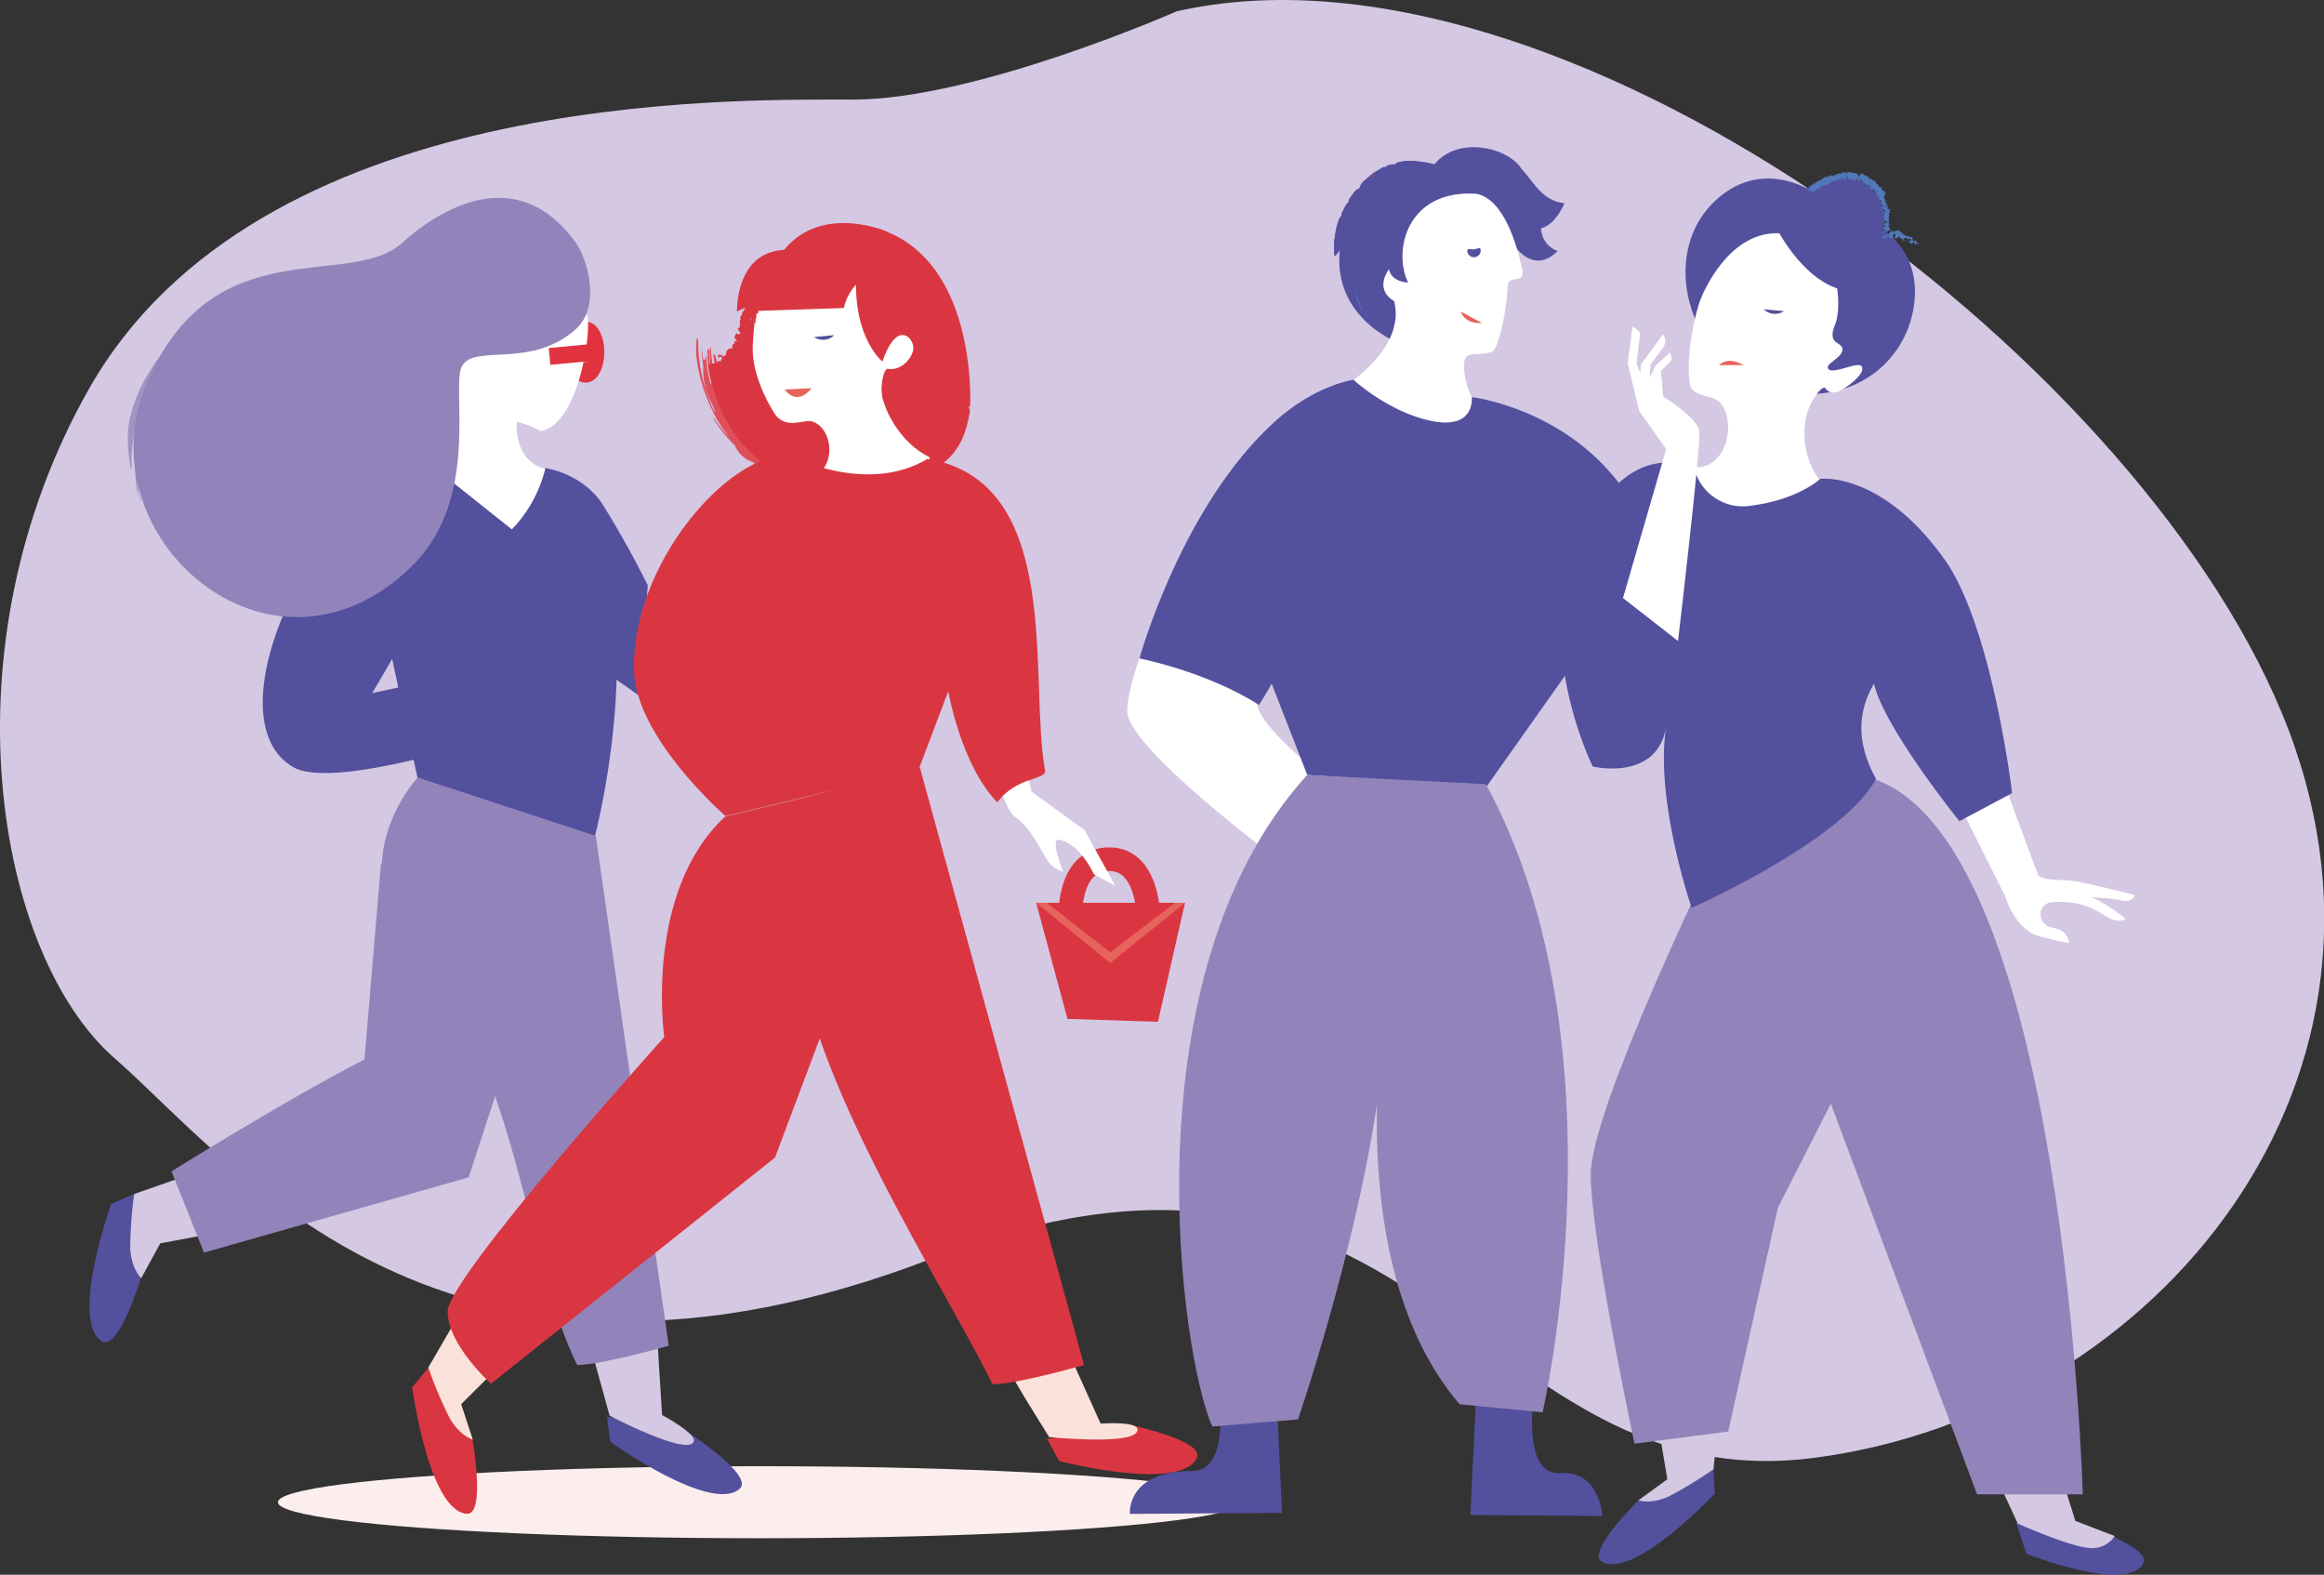 <svg xmlns="http://www.w3.org/2000/svg" viewBox="0 0 421.53 285.58"><rect x="0" y="0" width="421.53" height="285.58" fill="#333333" stroke="none"/><defs><style>.cls-1{fill:#d4c8e3;}.cls-2{fill:#fdeeee;}.cls-3{fill:#53509e;}.cls-4{fill:#fff;}.cls-5{fill:#e6645b;}.cls-6{fill:#e1333f;}.cls-7{fill:#5277ba;}.cls-8{fill:#9284ba;}.cls-9{fill:#df4f5a;}.cls-10{fill:#da3642;}.cls-11,.cls-13{fill:none;stroke-miterlimit:10;}.cls-11{stroke:#da3642;stroke-width:4.29px;}.cls-12{fill:#fae2da;}.cls-13{stroke:#e1333f;stroke-width:3.06px;}.cls-14{fill:#a094c3;}</style></defs><title>Target the Diners you Want</title><g id="Layer_2" data-name="Layer 2"><g id="Layer_1-2" data-name="Layer 1"><path class="cls-1" d="M213.41,2.06s-36.3,16-58.67,16S46.8,16.39,16.11,70.57c-26.62,47-16.84,102.57,4.69,121.36s59.8,70.46,148.52,36.2,98.12,44.44,160,36.22,112-68.9,84.56-135.06S282.31-13.6,213.41,2.06Z"/><ellipse class="cls-2" cx="137.75" cy="272.43" rx="87.34" ry="6.53"/><path class="cls-3" d="M333.75,40c-1.26-4.15-12.53-12.26-22-4.17-12,10.25-4.95,31.8,11.08,35.1,14.29,2.94,24-6.47,24.49-17.28C347.83,43,337.82,38.28,333.75,40Z"/><path class="cls-3" d="M267.83,251l-1.13,23.74,23.94.19s-.43-8.29-7.61-7.78-4.76-14.48-4.76-14.48"/><path class="cls-4" d="M211.09,108.76s-6.62,13.59-6.62,20.21,27.19,26.82,27.19,26.82l8.82-14.69s-12.86-9.56-12.49-14"/><path class="cls-3" d="M274.24,32.82c-.36-1.18,2.15-1.73,1.43-2.64-2.92-3.68-11.41-5.37-15.49-.39-8-2.29-14.4,3.91-16.6,12.49-3.92,15.15,10.81,20.25,10.81,20.25s4-7.22,8.07-9.39C269.83,49.2,278.79,47.39,274.24,32.82Z"/><path class="cls-3" d="M269.43,27.39c8.19.62,7.76,8.75,14.34,9.47-2,4.38-4.25,4.5-4.25,4.5a4.48,4.48,0,0,0,3,4.16c-1.65,1.71-4.56,3.2-7.79-.85"/><path class="cls-4" d="M267.79,35.14c5,1,7.31,9.14,8.33,13.74.61,2.77-2.51.93-2.63,2.81,0,.43-.07,1.08-.15,1.86-.24,3.52-1.62,9.94-2.77,10.29-2.95.89-5.07-.56-5,2.5.07,7.7,6.11,10.06,6.11,10.06L258,83.25,244,70s11.09-6.9,8.87-15.38c-3.27-2-1.6-4.86-.92-5.81.32,2.29,3.45,2.5,3.44,2.4C252.59,45.4,255.26,34.29,267.79,35.14Z"/><path class="cls-5" d="M268.85,58.61c-1.37,0-3.22-.2-3.91-2.12"/><path class="cls-3" d="M265,33.2a7.77,7.77,0,0,1-.9-.48,10.19,10.19,0,0,0-.91-.52,8.35,8.35,0,0,0-1-.42,4.58,4.58,0,0,0-.49-.15,4.41,4.41,0,0,0-.52,0c.17.09.36.17.53.27l.53.32c.35.22.7.42,1,.64.57.47,1,.91.89,1.26s-.51.14-1-.23a8.76,8.76,0,0,0-.88-.56,5.92,5.92,0,0,0-.87-.44l.22.25c-.11-.12-.22-.26-.37-.23.22.25.68.6.73.87l-.29,0a2.59,2.59,0,0,0,.44.55,3.45,3.45,0,0,1,.28.26l.28.29a4.32,4.32,0,0,1,.9,1.14,7.61,7.61,0,0,0-5-3.1l-.39-.08-.39,0-.79,0a6.81,6.81,0,0,0-.78.05,4.07,4.07,0,0,0-.78.11l-.75.17a5.55,5.55,0,0,0-.72.25,9.5,9.5,0,0,0-1.34.61,6.24,6.24,0,0,0-.65.5l-.29.26-.27.3a7.11,7.11,0,0,0-.49.6q-.21.33-.39.66a4.66,4.66,0,0,0-.32.68,4.43,4.43,0,0,0-.26.69,7.73,7.73,0,0,0-.31,1.41,5.55,5.55,0,0,1-.32.7c-.14.29-.31.59-.45.85a10,10,0,0,0-.31,1.54c0,.26-.07.52-.08.78a5.22,5.22,0,0,0,0,.79c0,1.09-.14,2.14-.13,3.23a13,13,0,0,0,0,1.65,7.94,7.94,0,0,0,.13.83c0,.14,0,.28.07.42a3.17,3.17,0,0,0,.12.41c.14.42-.34,1.27-.84.17l-.17-.35a3.65,3.65,0,0,1-.14-.35c-.08-.24-.16-.48-.23-.73a4.87,4.87,0,0,1-.15-.76c0-.25-.08-.5-.09-.78.2.11.15.6.32.81,0-.75.09-1.37.06-2.1,0,.49.05,1,.09,1.46a25.12,25.12,0,0,1,0-3.88,1.7,1.7,0,0,1,.39-.66,1,1,0,0,0,.16-.39.75.75,0,0,0-.05-.49,11.69,11.69,0,0,0-1,5.24h0l.12,1.17c0,.4.13.75.19,1.14a2.77,2.77,0,0,1-.16-.69,8.1,8.1,0,0,0,.17,1.7,6,6,0,0,0,.19.84l.25.81a9.85,9.85,0,0,1-1.48-4.86,24.9,24.9,0,0,1,.36-5.17,3.32,3.32,0,0,0-.39,1.51,3.54,3.54,0,0,1-.32,1.47,14.69,14.69,0,0,1,1-4.58,2.19,2.19,0,0,0,0,.36c.56-.84.74-1.87,1.28-2.68l.14-.21c-.05.07-.1.14-.14.21s-.26.36-.37.56l-.32.57c-.21.39-.39.78-.56,1.18a3.52,3.52,0,0,1,.45-1.26,3.33,3.33,0,0,0-.36.39c-.1.16-.19.34-.29.52a7.61,7.61,0,0,0-.28.75l-.24.76c.18-.78.36-1.59.47-2.35a13.83,13.83,0,0,0-1.21,3.23A15,15,0,0,1,246,41c.21-.49.41-1,.64-1.47a9.6,9.6,0,0,1,.78-1.4l0,.11.11-.21.32-.54.37-.51c.18-.33.35-.67.5-1l.11-.15c0,.14,0,.22.17.07l.53-.51a5.53,5.53,0,0,0,.53-.55,3.17,3.17,0,0,1,.57-.53,2.6,2.6,0,0,1,.71-.39,3.23,3.23,0,0,0,.92-.57.18.18,0,0,0,.19-.13l.23-.14a4.08,4.08,0,0,0,.58-.32,4.71,4.71,0,0,0-.58.32l-.22.12a.31.31,0,0,1,.16-.22,9.7,9.7,0,0,0-3.81,2.84,1.77,1.77,0,0,1,.08-.33l-.2.47-.24.31c-.08.11-.15.23-.22.34s-.27.45-.39.68a1.71,1.71,0,0,0,.1-.46A13.13,13.13,0,0,0,246,41a17.34,17.34,0,0,0-1,4.2c.1-.39.25-.78.35-1.17s.21-.79.31-1.18a31.1,31.1,0,0,0-.22,6.47c-.3-.35-.51-.87-.86-1.1-.15,0-.14.79-.27.35a7.27,7.27,0,0,1-.41-2,1.86,1.86,0,0,0-.58-1.37c-.11-.07-.39.34-.68.71s-.52.7-.61.39-.06-.63-.07-1.06c0-.21,0-.44,0-.69s0-.49,0-.74.1-.59.16-.9c0,0,0-.11,0-.21a13.84,13.84,0,0,1,.3-1.56,10.13,10.13,0,0,1,.35-1.14c.07-.21.17-.39.26-.61a1,1,0,0,1,.28-.2,1.55,1.55,0,0,1,0-.43l.18-.4.2-.39.39-.78c.19-.26.45-.49.65-.74-.05,0-.14,0-.16-.09.19-.31.36-.62.58-.92l.64-.85a2.25,2.25,0,0,1,.75-.43,2.82,2.82,0,0,1,1-1.49,20.77,20.77,0,0,1,1.68-1.38h0c.27-.19.57-.34.85-.52a9.42,9.42,0,0,1,.88-.49h.37a2.22,2.22,0,0,1,.33-.28,4.78,4.78,0,0,1,1.45-.23c.07-.07.17-.26.35-.32.34-.1.68-.13,1-.21l.58-.07.3,0h.29a9.9,9.9,0,0,1,2,.14l.94.17a6.92,6.92,0,0,1,.89.25.45.45,0,0,1,0,.23c.2-.06.44.07.62.05a.08.08,0,0,0-.07.08c.58,0,.61.22,1.06.42h.33l.15.07a3.65,3.65,0,0,0,1.47.83l.76.47.7.54C264.76,32.64,264.8,32.93,265,33.2Z"/><path class="cls-6" d="M248.16,32.31c.26-.17.54-.33.78-.48a7.23,7.23,0,0,1,.82-.44c-.3.16-.51.39-.76.55A2,2,0,0,1,248.16,32.31Z"/><path class="cls-7" d="M245.57,52.56l.36.91.45.88c.07.2.13.39.22.6s.16.39.24.57c.15.39.28.79.44,1.18A15.61,15.61,0,0,1,245.57,52.56Z"/><path class="cls-3" d="M266.15,45.58a1.2,1.2,0,0,0,1.35,1.05,1.22,1.22,0,0,0,1.07-1.29c-.07-.66-.57-.18-1.24-.12S266.09,44.91,266.15,45.58Z"/><path class="cls-3" d="M231.42,250.62l1.13,23.74-27.61.19s-.74-7.78,11.28-7.78c7.2,0,4.76-14.48,4.76-14.48"/><path class="cls-3" d="M285,120.93l-15.37,21.72-32.52-2.11L230.66,124s-1.12,2-2.3,3.85c-9.47-6.06-21.68-8.45-21.68-8.45s7.71-27.93,24.8-43.17c7.2-6.43,14-7.36,14-7.36s6.34,5.83,14,7.44c8.22,1.74,7.47-4.3,7.47-4.3s25,2.94,33,27.74"/><path class="cls-8" d="M269.52,142.21c25.71,47.39,10.28,113.92,10.28,113.92l-15.06-1.47c-22.05-25.73-13.31-73.32-13.31-73.32-.32,30.52-16,76.07-16,76.07L219.9,258.7c-5.67-12.4-15.8-81.95,17.19-118.15Z"/><path class="cls-3" d="M326.07,40.88c-2.3-4.66,3.31-10.15,9.75-8.64s7.28,9.67,4.15,10.87l-7.18,2.77Z"/><g id="me_" data-name="me "><path class="cls-9" d="M146.9,88l-.13,0a1,1,0,0,1,.35,0,17.51,17.51,0,0,0-3.94-.57c-.34-.12-.68-.14-.76,0s.15.3.5.43a1.45,1.45,0,0,1,.22.12,7.12,7.12,0,0,0,.8.49,7.62,7.62,0,0,0,1,.41l-.43-.2a3.31,3.31,0,0,0,.68.2l-.08-.08a4,4,0,0,0,2.64.12,1,1,0,0,0,.36-.21.15.15,0,0,0,0-.2h0a2.32,2.32,0,0,0-.88-.31Z"/><path class="cls-9" d="M145.59,87.12c.2.08.39.16.61.23s.41.14.64.2l.08,0,0-.2h0a2.09,2.09,0,0,1-.36.08l-.42,0a6.54,6.54,0,0,1-.89-.06H145a.28.28,0,0,0-.2.06c-.07.07.08.21.36.27l.32.08a4.55,4.55,0,0,0,.66.17,4,4,0,0,0,.78.07,3.17,3.17,0,0,0,.75-.06,1.56,1.56,0,0,0,.59-.22c.13-.09,0-.17,0-.26s-.08-.11-.23-.14a2.68,2.68,0,0,0-.56-.07c-.43,0-.79,0-.82.17l-.2-.05.16,0a2,2,0,0,1-.78.1l-.39,0,.17.34h.21l0,0,1.28-.07c.2,0,.41-.06.61-.1s.15-.14,0-.19l-.27-.06.12,0c-.32,0-.59-.1-.89-.14a4.79,4.79,0,0,1-.81-.21.45.45,0,0,0-.23,0C145.48,87.05,145.51,87.09,145.59,87.12Z"/><path class="cls-9" d="M147.59,87.28a1,1,0,0,0,.35,0l.06,0-.21,0C147.64,87.21,147.58,87.23,147.59,87.28Z"/><path class="cls-9" d="M148,87.28h.1l-.07,0h0Z"/><path class="cls-9" d="M129.37,75.75a26.46,26.46,0,0,1-1.74-4.53c0-.06,0-.1,0-.09s0,0,0,.09a25.72,25.72,0,0,0,1.73,4.54s.06.08.08.08S129.39,75.79,129.37,75.75Z"/><path class="cls-9" d="M128.31,64.16s0,0,.05,0a.24.24,0,0,0,0-.12s0,0-.05,0A.24.24,0,0,0,128.31,64.16Z"/><path class="cls-9" d="M129.76,64.44a2.57,2.57,0,0,0,.12.55.14.14,0,0,1,0,.09s.06,0,.08.09a36.85,36.85,0,0,0,1.09,4.16l.09,0a.9.9,0,0,1,.22.46l0,.15c.06.31.16.61.23.91l.12.45.14.44a1.87,1.87,0,0,1,.22.39c.14.23.29.45.45.68l.46.67a.09.09,0,0,1,0-.09c.07,0,.17.07.24.19l.11.19c-.09-.19-.19-.39-.26-.57,0,0,0,0,0-.08-.09-.2-.19-.41-.3-.62A30.45,30.45,0,0,1,130.6,67a.2.2,0,0,1,0-.11s0,0,.05,0c.46,1.2,1.11,2.14,1.7,3.35a21.87,21.87,0,0,0,2.54,4,13.86,13.86,0,0,0,3.33,3.46,23.38,23.38,0,0,0,5.66,3.29c.79.26,1.38.71,1.38,1.1,0,.24-.24.39-.62.43l.2.07.3.14a1.67,1.67,0,0,1,.64.44l.19.2a3.89,3.89,0,0,0,.46.53,2.92,2.92,0,0,1,.43.5l-.07.11.06,0a.72.72,0,0,1,.36.35l0,.14a.87.87,0,0,1-.36.44.21.21,0,0,1-.08.17c.14.16.21.32.06.48.1,0,.08.11-.05.14h-.14l.13.1.16,0c.27,0,.27.05.51.07a2.06,2.06,0,0,1,.35.12c.26.25.28.23.24.35l-.05,0,.31,0,.11,0c0,.06,0,.06.07.08v0c-.13.08-.13.08-.13.1l-.07,0-.24.05a1.83,1.83,0,0,1-.32-.14l-.06.06-.07-.07,0,.06-.15,0,.17.06-.49,0h-.27a0,0,0,0,1,0,0,5.24,5.24,0,0,1-.67-.12l-.07,0a.43.43,0,0,1-.16,0l-.16,0h-.85l-.26-.09.08,0s0,.07,0,.08a8.35,8.35,0,0,0,2.26.58c.15,0,.31,0,.33.09s-.1.09-.27.09a7.17,7.17,0,0,1-2.65-.2,8.87,8.87,0,0,1-2.35-.93l-1.1-.53,0,0-.27-.16h0l.18.19.13.1c.86.41,1.62.86,2.5,1.22.47.2.88.4,1.36.59.13,0,.21.08.19.12s-.15,0-.28,0a9.76,9.76,0,0,1-4.38-1.85,2.94,2.94,0,0,1-.67-.43h0l.12.15c-.14-.1-.28-.22-.42-.34v.14a14.86,14.86,0,0,1-2.61-1.78l-.09-.07a6.65,6.65,0,0,1-1.17-.64,4.24,4.24,0,0,0,.39.33,5.14,5.14,0,0,1-.93-.61,5.32,5.32,0,0,1-1.73-2.22,23.94,23.94,0,0,1-3.79-4.72.29.29,0,0,1-.06-.22s.09,0,.14.11a29.7,29.7,0,0,0,2.71,3.42,34.51,34.51,0,0,1-2.06-3c-.09-.13-.17-.27-.25-.39a4.11,4.11,0,0,1-.21-.42,31.17,31.17,0,0,1-1.9-4.31,29.62,29.62,0,0,1-1.1-3.81,26.37,26.37,0,0,1-.45-2.78,18.3,18.3,0,0,1,0-2.77c0-.26.08-.48.17-.51s.16.17.16.42c0,.49,0,1,0,1.46l.12,1.46.19,1.46c.07.48.18,1,.26,1.44A32.71,32.71,0,0,0,129,73.43c.15.42.35.79.53,1.2l0,0s.1,0,.17,0c-.2-.45-.41-.9-.57-1.37a14.27,14.27,0,0,1-1.4-4c-.07-.5-.14-1-.17-1.44s0-.92,0-1.38l-.21-1.73c-.07-.58-.07-1.18-.09-1.75a.11.11,0,0,1,0-.11s0,0,0,.05c0,.4.09.82.15,1.22l.06.61.1.62c0-.13.11-.21.2-.21s.16.11.22.25l0-.55c0-.11,0-.2.07-.2s.07.09.08.19c0,.75.07,1.5.18,2.24a12.36,12.36,0,0,0,.27,1.32c.11.43.19.88.33,1.3a.51.51,0,0,1,.13-.29h0c0-.14-.07-.27-.1-.4a19.77,19.77,0,0,1-.76-7.65s0-.09,0-.09,0,0,0,.09a18.47,18.47,0,0,0-.09,2.35h0s0,0,0,0a.24.24,0,0,1,0,.12s0,0,0,0a18.71,18.71,0,0,0,.59,4.28c-.08-.32-.11-.65-.16-1s-.1-.65-.12-1l-.06-1,0-.49v-.5l-.07-.43a.2.2,0,0,1,0-.11s0,0,0,.06l0,.12c0-.25.09-.44.19-.43s.18.23.17.48a8.7,8.7,0,0,0,0,1l.08,1,0,.22a1.72,1.72,0,0,0,.07.21c0-.52,0-1-.05-1.56s0-1,.06-1.57c0-.09,0-.16.07-.16s.06.07.06.16a30.13,30.13,0,0,0,.79,5.43l.2.41.22.39.44.81-.05-.22a29.33,29.33,0,0,1-1.35-5.39s0-.09,0-.1,0,0,0,.07c.05.47.13.92.22,1.36s.22.87.33,1.32a11.14,11.14,0,0,0,.32,1.07l.17.52c.06.17.13.33.2.49a25.66,25.66,0,0,1-.93-4.15.22.22,0,0,1,0-.16s0,0,0,0a3.39,3.39,0,0,1-.14-.57.2.2,0,0,1,0-.11C129.73,64.38,129.75,64.4,129.76,64.44Zm13,21.2,0,0-.12-.08-.13-.21Zm2.47.18h0l.09.11Zm-13.52-7.34c.26.34.54.67.78,1s.54.66.8,1l-.44-.45A16.25,16.25,0,0,1,131.75,78.48Zm12.48,8.18a3.14,3.14,0,0,1-.48-.39,2.32,2.32,0,0,1-.45-.13,10,10,0,0,1-1.13-.47c0,.07-.06,0-.11,0l-.14,0c.39.19.78.39,1.17.56s.78.31,1.14.47Zm3.17.31h0l-.09.08Zm.15-.12h-.07s0,0,.07,0Zm-.63-.12.09,0Zm-.17-2.23-.24.34.25-.32Z"/></g><path class="cls-10" d="M136.63,53.66l34.52,6.49s3.79,10.33,4.79,14.34c-1.29,8-4.63,11.05-15.46,14-11.09,3.06-29.46-2.58-32-22.47C137,65.66,136.63,53.66,136.63,53.66Z"/><path class="cls-7" d="M339.17,33.91v.18c-.24,0-.28-.05-.31.14.32-.32.32.28.66,0v.12l0,0c-.05.24.32-.13.39.07s0,.17-.08.16l.19.06s-.05.07-.07,0l.17.17h.27c0,.09-.06,0-.1,0l.16.06a.14.14,0,0,1-.2,0,.12.12,0,0,1-.06-.06c-.31.34.16,0,.07.39l-.11-.08c-.18.19-.05.23-.13.42.07-.06.21-.42.39-.35,0,0,0,.1.12.14-.14.07-.07.12,0,.2l-.2.11c.1.07.19,0,.3,0s-.1.2-.22.28c0,.18.19-.22.31,0s.09.25.28.39c0,.13-.13,0-.17.08l.19,0-.08,0c.09.06.2-.06.3,0s-.24.36,0,.45c0,.06-.13,0-.21,0a1.6,1.6,0,0,0,.44.29l-.1.19c.13-.15.35,0,.52.07a.71.71,0,0,0,.15-.15c.06.07.1.14.15.21s-.1,0-.2,0l.06,0c-.06.09-.19.07-.31,0l.11-.11a.86.86,0,0,0-.39,0l.06.06a.14.14,0,0,0-.09,0l.09,0-.22.09h.1l-.11.3c.26.15.65.28.79.6-.18-.06-.28,0-.48,0,.21-.11-.12-.23-.1-.39,0,.09-.11.08-.15.07a3,3,0,0,1,.24.26c-.17,0-.12.08-.18.16.32-.1.23.19.34.31-.11,0-.22,0-.21-.16-.23.19.4.18.21.36,0,0,0-.06-.05-.07.11.08,0,.29-.05.25v0c0,.24,0,.72.3.75l-.39,0c.31.13.63.27.94.42-.24,0-.78.11-.94-.09a.18.18,0,0,0,0,.24s.34-.09.36,0a.8.8,0,0,0-.19.13l-.18.2c.06-.08.43,0,.41.09s-.39.05-.41,0a1.69,1.69,0,0,0,.36.23c-.06-.05-.31.06-.42.17.07-.06,0,.28,0,.36l.09-.17c-.07.39.51.09.48.36-.07,0-.47.21-.53.42a.71.71,0,0,0,.2-.06,1.79,1.79,0,0,0,.32-.13c.36-.19.65-.37.78-.42l-.05.09L343,42a2.37,2.37,0,0,1-.57.43,4.92,4.92,0,0,1-.88.39h-.07v.06c0,.07-.08.08.14.11,0,.1-.28.11-.37.1l.56.16c.15-.2.6-.12.67-.29l-.74.1a1.49,1.49,0,0,1,.51-.31.78.78,0,0,1,.52-.1c0,.11-.24.35-.28.42s.39-.06.39,0l-.19.08a.28.28,0,0,0,.28,0c.07,0,.14-.06.19.06s.08.32.12.2a3.41,3.41,0,0,1,.29-1.18,1.66,1.66,0,0,1,.25.45c0,.22-.27.39-.25.59a.37.37,0,0,1,.12-.13c0,.07-.08.17.05.18.09-.2.23.1.11-.15.14,0,.11.08.25.12,0-.15.29-.42.43-.43a.47.47,0,0,0,0,.17c.24.11.32.25.54.35,0,.06.07.17,0,.24s.11-.08.17-.05c0,.23-.15,0-.16.21.06-.12.25-.09.39-.11.06-.19-.2-.14-.33-.11a.81.81,0,0,1,.7-.43c.22,0,0,.2.05.19.31.22.53-.27.71.08,0,.21-.18.29-.22.42-.17,0-.16-.23-.26-.28l.08.14a.19.19,0,0,1-.22-.06c0,.18.54.34.69.63.07,0,.18,0,.19-.09l-.09,0c0-.16.25-.06.2-.18.16,0,.39,0,.46.14l-.09.17a.1.1,0,0,0-.1-.14c.12,0,0,.39.27.23v-.19c.17,0,.43,0,.52.12.07-.2,0,0,0-.27-.11.29-.33-.29-.39.05.07-.28-.1-.22-.08-.5,0,0,0,.13-.13,0l-.05,0h0a.24.24,0,0,1,0,.12c-.15.07-.32,0-.43,0s.07,0,.07-.13l-.15,0c.07-.13-.05-.33.16-.29l-.15-.1c0-.13-.15-.24-.26-.23s-.26,0-.14,0a2.8,2.8,0,0,1-.28-.06v0c-.24-.15-.6,0-.79-.39a.49.49,0,0,1-.32-.1v-.13c-.12,0-.28-.25-.39-.14,0-.36-.51-.26-.68-.39l-.06.16a.9.9,0,0,0-.46,0l0,.14a.15.15,0,0,1-.13,0s-.11-.05-.11-.07-.06-.11-.11-.11,0,0,0,0c0-.14,0-.12-.1-.08s-.23.1-.25.06,0,0,0-.07,0,0,0-.09h0l.08-.09a.36.36,0,0,0-.08.09.08.08,0,0,0,0-.07l.16-.11h0c.06,0-.08,0-.2.09h-.09c.26-.14-.08-.09.19-.22-.13,0-.09-.18-.37-.19,0,0,.05,0,.06,0s.06-.11,0-.19l.2,0-.28-.17c.12-.1.19-.15.35-.05-.24-.25-.09-.2-.33-.39h.13c0-.08-.19-.19-.08-.24s0-.84.17-1.3c-.39.13.16-.23-.14-.21.08,0,.12-.1.21,0-.12-.22.09-.36-.18-.48.08,0,.14,0,.19,0s-.09-.06,0-.09.07,0,.12.05c-.05-.24-.33-.21-.59-.18.11-.14.08-.19-.1-.24.07-.06.15-.14.21,0,0-.08,0-.51-.2-.47,0,0,0-.11,0-.13a1.23,1.23,0,0,0-.08-.37l0,.06c-.25,0-.09-.12-.17-.25h0c.07-.37-.13-.1,0-.48l-.14.07c-.32.09.1-.34-.11-.47l-.05.09c-.15,0,.3-.44.29-.56s.06,0,.1,0c.05-.35-.21,0-.34-.12.09-.09.28-.08.23-.22s-.52-.2-.43-.47c-.05.08-.1.16-.21.11s0-.18,0-.3-.06-.2-.21-.17l0-.07c-.13,0-.32-.23-.47-.19.17-.21,0-.3-.17-.39s-.32-.12-.15-.3a3.15,3.15,0,0,0-.29-.22l0,0a.33.33,0,0,0-.42-.09c0-.06,0-.07.06-.09-.22-.27-.27-.27-.63-.21l.06-.16c-.1,0-.32-.45-.7-.41l.06-.06c-.2,0-.39-.15-.54-.28s-.33-.17-.46.1l-.27.08c.29.12-.09.24,0,.36-.11,0-.25-.23-.1-.24v0c.12-.29-.35-.16-.3-.39a11.55,11.55,0,0,0-1.75-.26l.08.24h-.2c0-.06-.08-.19.06-.19-.08-.13-.22.13-.22.19-.28-.08.08-.29,0-.29l-.11,0,0,0c-.08.11-.08.21-.24.21s-.07-.13-.12-.14,0,0-.06,0h-.25l.13.17c-.1.11-.23,0-.09.22-.22-.31-.9,0-1,0a.57.57,0,0,1-.44.23c.06,0,.14.22,0,.24-.07-.44-.32-.1-.54-.36.17.16-.42.19-.15.39-.13,0-.06-.14-.19-.21-.23.27-.69.15-1,.36,0,.06.12.11.08.22l-.31-.17c-.06.06.08.33-.13.22,0,0,.1.08.06.12a2.23,2.23,0,0,0-1,.52,2.32,2.32,0,0,1-1.07.57c.15,0,.1.06,0,.12s.09.11.15.16l-.39.07c.1.19-.25.28-.12.45l0-.11c.09.27.53.23.73.47-.05-.14.1-.14.22-.14s.26,0,.22-.23c.08,0,0,.1.1.14,0-.14,0-.2.13-.24v0c.28-.24.48-.22.86-.35l-.1-.12a.28.28,0,0,1,.18,0c0-.25-.22.11-.27-.15.25.2.54-.31.78,0,.12,0-.12-.14,0-.19l.07.07,0-.13a.28.28,0,0,1,.22.14l-.06.06c.15.06.26-.18.32-.15h-.14c.29-.24.75-.29,1-.59l0-.06c.21-.22.23,0,.5-.14h0a.23.23,0,0,1,.18-.17c-.05.1.18.13.11.25.25-.22.11-.15.23-.46l.08.1c0-.12,0-.18.17-.24-.1.12.13.16,0,.32.35.2.39-.36.61,0,.09-.35-.3-.14-.23-.22-.08-.09.08-.27.18-.25s.24.39.48.36l-.05,0c.1.07.17-.14.3,0,0-.21.14,0,.14-.26l-.22.08c.12-.08.22-.39.46-.26a.66.66,0,0,1-.12.17c.06.07.12-.06.18,0,0,.26-.27.08-.39.28.07.11.24-.2.2.08.07-.36.23,0,.39-.24v.15s.08-.09.13-.09l-.09.2c.13-.17.25.15.39.06-.26,0,0-.19-.16-.3.34-.21.17.39.53.36-.05,0-.18-.11-.09-.17a.39.39,0,0,1,.18.18c.24,0,0-.16.09-.25.06.2.13,0,.24-.1l0,.16c.25.14.13-.31.36-.15l-.15.2.14,0-.06.17c.16-.1.19,0,.31,0,0-.11.08-.27.21-.25s-.09.14.09.16c-.07.08-.14.19-.18,0a1.48,1.48,0,0,0-.08.13c.05.12.2.07.26.09l-.05-.05.29-.12a.14.14,0,0,1-.07.13c.05,0,.11-.05.18,0s-.11.24-.22.26l.26-.06c0,.06,0,.19,0,.22s.39-.09.48.07a.11.11,0,0,1,.08,0c.12.11.14.32.39.27a1,1,0,0,1-.05.24c.13,0,.06-.32.3-.23s-.07.19-.07.28.42-.13.39.13C339.22,34,339.22,33.93,339.17,33.91Zm1.17,1.39s-.17,0-.11-.09.12,0,.11.09ZM341.6,38c-.06,0,0-.07,0-.13a.12.12,0,0,1,0,.13Zm5,5.17h0c-.06-.1,0-.06,0,0Zm.14.17,0-.06s-.07,0-.11,0,0,.08.07.09ZM334.24,31.22l.05,0c-.1.05-.09,0-.07,0Z"/><path class="cls-7" d="M338.65,34l.12.07C338.69,34.05,338.79,33.83,338.65,34Z"/><path class="cls-3" d="M290.54,283.22c5.77,3.34,20.52-12.38,20.52-12.38l-.29-4.4L297.29,272S287.55,281.49,290.54,283.22Z"/><path class="cls-1" d="M301.12,260.47l1.3,7.8-5.23,3.81s2,.79,5.37-.63a75.64,75.64,0,0,0,8.24-5l.95-9.79"/><path class="cls-3" d="M388.75,283.56c-3.13,5.42-21.2-1.8-21.2-1.8l-1.88-5.65,12.72.68S390.38,280.75,388.75,283.56Z"/><path class="cls-1" d="M368.1,249.13l8.33,26.69,7.15,2.74a4.93,4.93,0,0,1-5,2.12C375,280.3,366,276.32,366,276.32l-10.07-21.65"/><path class="cls-8" d="M310.37,156.25s-21.84,45-21.84,56.71,7.94,48.86,7.94,48.86l17-2.21,9-40.57,18-35.37"/><path class="cls-4" d="M343.28,111.44c-.31-6.08-2.2-16.13-9.4-20.75s-7.69-13.4-5.33-17.65c1.63-3,2.44-2.76,2.44-2.76s.86,1.66,2.95.49,4.34-3.24,3.76-4.3-5,1.43-6,.51,2.43-2,2.49-3.56-3-.73-1.28-4.73c1-2.35,1.73-15.27-9.64-16.35-9.62-.88-14.62,11-15.13,12.84-1.44,4.52-2.26,11-1.59,14.59.39,2.08,3.85,2,5,2.86,3.66,2.85,2.06,13.29-5.08,12-6.68-1.23-17.81,5.44-20.44,16.15"/><path class="cls-8" d="M308.88,157.37l31.26-16C374.52,153.65,377.78,271,377.78,271H358.6l-33-88.15"/><path class="cls-4" d="M387.19,162.28c-1.4-.25-7.81-2.07-11.66-2.58-1.67-.22-4.34.11-5.83-.92l-11.11-30-4.7-13.39-11.27,11.21,10.87,15.57,10.15,20.2c.72,2.3,2.65,6.46,6.3,7.43,4.07,1.1,5.25,1.13,5.4,1.26-.23-1.21-.78-2.47-3.24-2.86s-3-4.61.6-4.62a14.41,14.41,0,0,1,9.14,2.51c2.4,1.59,3.71.53,3.71.53a32,32,0,0,0-6.5-4.09c.73.39,3.66.26,5.58.72C386.88,163.83,387.3,162.3,387.19,162.28Z"/><path class="cls-3" d="M352.68,101.42c-11.41-16-22.53-14.58-22.53-14.58s-3.86,3.71-12.41,4.85A9.09,9.09,0,0,1,307.32,85s-7.05-3.92-14.12,3c-19.92,19.52-4.31,51-4.31,51s11.61,2.82,13.31-7.17c-2.07,13.39,4.64,32.82,4.64,32.82s27.48-12.19,33.44-23.41c-3.35-6-3.6-11.79-.37-17.25,1.86,8.07,15.5,24.93,15.5,24.93l9.55-5.09S361.34,113.55,352.68,101.42Z"/><path class="cls-4" d="M294.38,108.46l7.83-27-4.89-6.93-2.09-8.61.87-6.66s1.56.65,1.36,1.71-.61,4.93-.61,4.93l.68,1.8.11-1.61,4-5.46a2.07,2.07,0,0,1,.11,2.26l-2.37,3.19-.17,2.41,1.1-2.2,2.59-2.37s.59,1.11,0,1.74-1.63,1.57-1.63,1.57l.39,4.67s6.18,3.8,6.55,6.24-3.85,38.1-3.85,38.1Z"/><path class="cls-5" d="M316.31,66.22c-1.25-.63-3-1.37-4.54,0"/><path class="cls-3" d="M321.74,40.42s4.66,10.18,12.35,12.14-5.76-13.51-5.76-13.51Z"/><polygon class="cls-10" points="210.03 185.3 193.62 184.78 187.94 163.72 214.94 163.72 210.03 185.3"/><path class="cls-11" d="M208.35,167.34c0-4.76-1.44-11.41-7-11.52-8.09-.16-7.21,11.52-7.21,11.52"/><polygon class="cls-5" points="201.37 174.64 187.94 163.72 189.87 163.72 201.38 172.7 213.13 163.72 214.94 163.72 201.37 174.64"/><path class="cls-4" d="M184.73,133.79l2.38,9.79,9.61,6.95,5.58,10.13-3.87-2.1s-2.52-5.6-6.35-6.26c-1.66-.29.73,5.76.73,5.76a5,5,0,0,1-2.71-1.84c-1.46-2.27-3.23-6.23-5.91-8-2.42-1.62-4.88-12.84-4.88-12.84"/><path class="cls-10" d="M84.62,274.53c-6.91-.68-9.85-22.94-9.85-22.94l2.91-3.52,8,12.92S88.2,274.87,84.62,274.53Z"/><path class="cls-10" d="M217.06,264.47c-3.23,6.14-24.95.49-24.95.49l-2.19-4,15-2.56S218.74,261.28,217.06,264.47Z"/><path class="cls-12" d="M89.47,248.86l-5.82,5.79,2.11,6.42s-2.21-.56-4.15-3.79A75.59,75.59,0,0,1,77.69,248l5.14-8.87"/><ellipse class="cls-13" cx="106.2" cy="63.86" rx="1.88" ry="4"/><path class="cls-4" d="M106.54,57.12c.78,4-1.94,20.16-8.53,21.06a16.18,16.18,0,0,0-4.26-1.68s-.78,7,5.17,8.53c1.17,4.39-7.5,16-7.5,16L75,84l8-21.58Z"/><path class="cls-12" d="M176.54,237.75c1.66,2.21,7.44,12.66,9.76,16.41,1.84,3,4,6.46,4,6.46s14.49,1.46,15.89-.91c1.28-2.13-6.56-1.54-6.56-1.54l-11.06-24.55Z"/><path class="cls-3" d="M134.15,270c-5.22,4.57-23.45-8.53-23.45-8.53l-.59-4.54,14.9,3S136.87,267.61,134.15,270Z"/><path class="cls-1" d="M103.68,231.81c.75,2.66,6.9,24.94,6.9,24.94s13.36,7,15.15,4.88c1.21-1.4-5.64-5-5.64-5l-1.29-20.67Z"/><path class="cls-10" d="M138.3,146.64a200.1,200.1,0,0,1,6.85,28.45c4.31,24.75,25.69,57.55,34.9,75.95,4.36,0,16.58-3.49,16.58-3.49L166.85,139.2Z"/><path class="cls-4" d="M144.45,46.78c9.79-3.1,13.87,7.71,13.89,10,0,3.87,2.28,2.17,2.78,3.41s-1.92,3.37-.79,3.78c0-.92,2.5-5.57,4.74-2.51,1.41,2,.39,3.85-.91,5.53s-3.25-.08-3.25-.08-.74.13-1,3.11c-.34,3.57,3.4,10.41,8.63,12.85,3.32,12.14-3,19.45-33.67,18.4,1.23-7.13,6.37-13,11-14.09,6.38-1.43,5.35-9.75,1.29-10.79-1.31-.34-4.67,1.57-6.62-1.33-1.8-2.69-4.27-8-4-12.46C136.71,60.88,136.54,49,144.45,46.78Z"/><path class="cls-3" d="M147.64,61.12a2.91,2.91,0,0,0,3.68-.34"/><path class="cls-10" d="M155.26,51.64c0,10.1,4.8,13.93,4.8,13.93s2.12-6.94,5-4.15c1.94,1.86-1,6.12-4.16,5.45,0,0-1.53,4.1-.6,5.91s15.66.91,15.66.91,1.41-25-15.12-31.68c-5.24-2.12-13.64-2.93-18.58,3.31-6,1.28-6.45,11.11-6.45,11.11l17.25-.57A9.21,9.21,0,0,1,155.26,51.64Z"/><path class="cls-3" d="M76.94,83.35c-18.74,5.17-39.27,46.37-23.88,55.7,7.88,4.78,41.7-7,41.7-7l-5.66-11-21.58,4.65,3.62-6.2,4.93,23.18L107.82,152S121.38,101.06,98.9,85a24.09,24.09,0,0,1-6.06,11Z"/><path class="cls-8" d="M75.77,141s-15.37,16.31,1,34.12c17,18.48,18.72,54,27.92,72.43,4.37,0,16.6-3.5,16.6-3.5L108.07,151.6Z"/><path class="cls-3" d="M103.34,117.31l12.59,8.85,1.57-20s-3.28-6.79-8.11-14.55c-3.63-5.8-10.47-6.72-10.47-6.72"/><path class="cls-5" d="M147.2,70.4s-2.4,3.44-4.89.24"/><line class="cls-13" x1="99.68" y1="64.64" x2="107.94" y2="63.86"/><path class="cls-3" d="M18.46,243.24c-5.85-3.75,1.69-24.9,1.69-24.9l4.21-1.82,1.24,15.15S21.49,245.19,18.46,243.24Z"/><path class="cls-1" d="M40.18,223.41l-11.11,2.07-3.45,6.32s-1.71-1.51-2-5.27a74.47,74.47,0,0,1,.72-10l13.22-4.61"/><path class="cls-8" d="M66.11,192.13c-15.16,7.83-35,20.3-35,20.3L37,227.16,85,213.52l12.4-38-28.29-19Z"/><path class="cls-10" d="M131.2,67.44a1.28,1.28,0,0,0,.23-.52c.39.12.54-.14.66-.43s.21-.64.55-.68a7,7,0,0,0,.6-.48,1.23,1.23,0,0,1,.66-.36c-.27-.53,0-.63.25-.73s.63-.21.51-.62a.56.56,0,0,0-.39-.71c.22-.26.52.15.57-.2l.22.34c.13,0,.36.05.39-.09l-.2-.39c.57,0,.1-.63.53-.76-.39,0-.12-.23-.39-.4.15.06.35-.08.39.05.14-.09.11-.3.11-.45s0-.27.32-.2l-.09-.19c-.12-.29.23-.27.39-.39l-.19-.13a.27.27,0,0,1,.19-.33h.1c.25-.23,0-.78-.17-1.17.32-.2-.32-.31-.37-.6.2-.11,0-.49.31-.49,0,.23.53.46.33.66.22,0,0,.49.41.39a1.16,1.16,0,0,1,0-.86.85.85,0,0,0-.05-.82c.58.18.5-.47.45-.69h.16a.45.45,0,0,0,0-.58c0-.33,0-.66.34-.88s-.09-.88-.45-1.18c-.63.42.19,1-.85,1.22.22-.31,0-.35-.26-.67l-.22.11-.11-.14c-.22,0-.39-.15-.59-.17l-.06.42c.22-.19.43,0,.65.09l-.11.19c.11,0,.22-.15.32,0s.06.21-.11.27l-.43-.23c.32.31-.61.32-.28.63h-.49v.21l-.16-.05-.12.23c.05.15.26.22.42.28,0,.11,0,.23-.08.25l-.25-.19-.12.08c.11-.05.15.14.26.19-.13.23-.08.17-.35.26.14.2-.26.29.11.39a1,1,0,0,0-.33.36,2.35,2.35,0,0,0-.19.39l.18.2c-.36.2-.12.45-.2.78l-.09-.08.19.31c-.33.11.11.47-.33.56-.29.19,0,.51.31.9.1.28-.31.24-.41.34l-.09-.19-.23,0c-.06.22-.19.11-.21.45-.39.13.24.64.34,1l-.62-.1.08.07c.23.58,0,.3-.33.67l.22.24c-.37-.17-.12.27-.33.39s-.68-.16-.62.3c-.53-.07-.22.87-.58,1-.31-.11-.2.48-.48,0h0l-.31-.46.15.35c-.18-.07-.3.13-.57-.22v.78c0-.09.14-.08.24-.08l-.05-.09c.07-.05.21-.2.36-.1l0,.16c.16,0,.13.24.12.31-.32-.06-.1.25-.26.41-.06,0-.16,0-.17-.15-.09.12-.49,0-.36.34l0,0A7.6,7.6,0,0,0,131.2,67.44Z"/><path class="cls-14" d="M67.66,69.71l-.07-.16a.47.47,0,0,1,.33.14,2.84,2.84,0,0,0-.82-.87,4.62,4.62,0,0,0-1.18-.47,6.13,6.13,0,0,0-1.29-.09,5.6,5.6,0,0,0-1.2.26.92.92,0,0,0-.33-.06.81.81,0,0,0-.31.06.59.59,0,0,0-.39.35c-.11.33.19.66.61.79a1.08,1.08,0,0,1,.24.18c.12.16.26.32.39.47a3.24,3.24,0,0,1,.4.43c.27.27.55.53.85.78a3.19,3.19,0,0,0-.3-.42l.27.21a1.12,1.12,0,0,0,.28.18v-.2a2,2,0,0,0,.92.68,1.66,1.66,0,0,0,.54.06,1.62,1.62,0,0,0,.53-.11,1.32,1.32,0,0,0,.79-1.7,1.42,1.42,0,0,0-.08-.18Z"/><path class="cls-14" d="M67,67.25c.22.21.44.42.64.63l.53.69,0,.15.22-.47,0,0a2.55,2.55,0,0,1-1,0,8.62,8.62,0,0,1-1.13-.2A1.24,1.24,0,0,0,66,68a.48.48,0,0,0-.33.18c-.14.23,0,.5.3.66l.33.19a3.54,3.54,0,0,0,.63.44,3,3,0,0,0,.68.36A2.24,2.24,0,0,0,68,70a1,1,0,0,0,.33.06,1.26,1.26,0,0,0,.69-.14c.21-.11.28-.36.39-.57s.1-.69-.29-1a.81.81,0,0,0-1.11,0l-.18-.16H68a.66.66,0,0,1-.47.1,3.74,3.74,0,0,0-.58,0l-.49-.12c0,.28,0,.56,0,.84h.27v-.1a5.24,5.24,0,0,1,1.48.06,5.35,5.35,0,0,1,.7.08.3.3,0,0,0,.28-.33.28.28,0,0,0,0-.12L69,68.32l.06.16a2.72,2.72,0,0,0-.39-.37l-.43-.35c-.15-.12-.28-.25-.44-.36a4.84,4.84,0,0,1-.46-.33A.31.31,0,0,0,67,67C66.89,67.06,66.91,67.17,67,67.25Z"/><path class="cls-14" d="M69.3,68.3a.61.61,0,0,0,.26.31h.09l-.11-.24C69.46,68.19,69.35,68.22,69.3,68.3Z"/><path class="cls-14" d="M69.65,68.61l0,.1v-.1h0Z"/><path class="cls-14" d="M39.15,75.13a17.21,17.21,0,0,0-3.86,5.46.13.13,0,0,0,0,.16s.1,0,.13-.08a17.17,17.17,0,0,1,3.84-5.4c.05-.06.07-.13,0-.17A.11.11,0,0,0,39.15,75.13Z"/><path class="cls-14" d="M29.3,91.15c0-.07-.09-.06-.12,0a.24.24,0,0,0,0,.23s0,.05.07,0a.07.07,0,0,0,0,0A.31.31,0,0,0,29.3,91.15Z"/><path class="cls-14" d="M25.41,90.75a7.38,7.38,0,0,0-.31-1.23.37.37,0,0,1,0-.21c-.08,0-.16-.06-.19-.22a24.68,24.68,0,0,1,.28-10.34.46.46,0,0,1-.13-.21,2.08,2.08,0,0,1,.16-1.3,3.9,3.9,0,0,1,.19-.35c.39-.72.75-1.43,1.12-2.14s.86-1.35,1.29-2a3.87,3.87,0,0,1,.45-1l.43-1a7.63,7.63,0,0,1,.47-1c.34-.62.7-1.24,1.08-1.85A.24.24,0,0,1,30,68a.38.38,0,0,1,0-.33,1.55,1.55,0,0,1,.29-.43l.39-.43c-.41.39-.85.76-1.23,1.17a1.29,1.29,0,0,1-.17.16c-.39.49-.78,1-1.17,1.5A25,25,0,0,0,24.72,77,26.71,26.71,0,0,0,24,80.9l-.08,1a7.69,7.69,0,0,0-.06.95v1.89a.36.36,0,0,1-.06.28s-.1,0-.11-.07c-.1-.78-.22-1.59-.33-2.39s-.12-1.6-.17-2.43a15.67,15.67,0,0,1,.11-2.56,12.83,12.83,0,0,1,.18-1.35c.09-.46.22-.92.35-1.39a29.94,29.94,0,0,1,2.74-6.56l.95-1.52L28,66c.17-.25.35-.49.54-.73.36-.48.73-1,1.12-1.44s.8-.91,1.22-1.36l.71-.64c.23-.21.48-.4.72-.6L33.79,60c.49-.39,1-.72,1.48-1.09l.74-.54c.24-.18.5-.34.75-.5l1.53-1c.52-.32,1.06-.61,1.59-.92l.81-.46c.27-.15.55-.27.83-.42l1.7-.81a38.08,38.08,0,0,1,9.68-2.8,39.72,39.72,0,0,1,10.16-.21q.49,0,1,.09a6.51,6.51,0,0,1,.92.21,8.76,8.76,0,0,1,1.57.6c.91.51,1.48,1.1,1.51,1.63s-.69,1.05-1.76,1.17l.59.16.89.35a4.38,4.38,0,0,1,1.12.62,3.11,3.11,0,0,1,.74.71l.48.6c.27.55.66,1.11,1,1.67a7.22,7.22,0,0,1,.46.82,3.38,3.38,0,0,1,.28.83l-.28.21.1.16a1.66,1.66,0,0,1,.44,1.2l-.23.31a2.85,2.85,0,0,1-1.23.75.71.71,0,0,1-.32.36,1.13,1.13,0,0,1-.4,1.22c.1.18,0,.31-.23.3a.86.86,0,0,1-.23-.06h0c0,.11.06.22.1.33l.2.17a4.48,4.48,0,0,1,.64.51,2,2,0,0,1,.26.55c-.1.76-.11.76-.31,1l-.1,0c.16.22.16.24.21.3a.76.76,0,0,1,0,.16c-.08.13-.08.13-.08.2l-.06.1c-.22.07-.22.07-.25.11a.53.53,0,0,1-.12,0l-.25-.07-.06-.52-.14.07,0-.2-.05.17-.09-.18.09.23c-.31-.28-.31-.28-.46-.35a1,1,0,0,0-.32-.14l0,.09c-.37-.27-.37-.27-.72-.55a.58.58,0,0,1,0-.14.24.24,0,0,1-.23,0l-.21-.12h-.65c-.2,0-.41,0-.62,0a2.91,2.91,0,0,1-.35-.2.44.44,0,0,1,.08.11c.06.07-.06.19,0,.22.82.61,1.68,1.18,2.42,1.76a.29.29,0,0,1,.21.34h0c0,.12-.18.14-.35.08a4.82,4.82,0,0,1-.75-.1L67.06,69,66.67,69q-.37-.09-.75-.21c-.26-.08-.53-.14-.78-.23A31.77,31.77,0,0,1,62,67.25c-.55-.16-1.14-.27-1.72-.39l.08.08-.46-.13h0l.33.28.23.11a7.29,7.29,0,0,1,1.89.59l.87.39c.27.16.54.3.81.44l.43.24a3.26,3.26,0,0,1,.36.29c.23.19.45.39.69.56a.24.24,0,0,1,.12.31.26.26,0,0,1-.32,0,21.42,21.42,0,0,1-5.64-2,2.81,2.81,0,0,1-1.1-.29h0a2.73,2.73,0,0,1,.25.23c-.3-.06-.46-.24-.74-.32l.11.32c-1.5-.22-3.12.1-4.6-.13h-.16a8.38,8.38,0,0,1-1.8.89c.24,0,.47-.07.72-.09a5.66,5.66,0,0,1-1.48.62c-.36.08-.72.19-1.11.25l-1.13.12a5.17,5.17,0,0,1-2-.21,21.13,21.13,0,0,0-6.85,5.27.28.28,0,0,1-.32.12c-.07,0-.07-.18,0-.3A17.9,17.9,0,0,1,44,70.11a18.58,18.58,0,0,0-4.63,3,4.8,4.8,0,0,0-.47.53,3,3,0,0,1-.52.48A15.58,15.58,0,0,0,34.79,80c-.07.24-.17.47-.22.71s-.11.48-.16.72a13.27,13.27,0,0,0-.26,1.4L34,84.28a14.81,14.81,0,0,0,0,1.49,51.91,51.91,0,0,0,1.15,8.3c.1.39,0,.78-.24.86s-.49-.15-.59-.53a26.71,26.71,0,0,1-1.38-9.13c0-.39,0-.79.06-1.15L33.18,83a15.44,15.44,0,0,1,.5-2.24,8.49,8.49,0,0,1,.4-1.1c.14-.35.28-.72.44-1.07l.56-1,.28-.51.34-.49.58-.84c.2-.27.42-.53.64-.78l-.09,0a.48.48,0,0,1-.16-.35c-.25.29-.54.57-.79.88s-.47.62-.72.93a54.92,54.92,0,0,0-2.3,6.24c-.22.78-.54,1.47-.73,2.21-.11.37-.23.73-.35,1.1s-.18.75-.28,1.13,0,1,0,1.46l.16,1.47.08.73c0,.25.09.49.13.74.09.49.17,1,.26,1.47a.21.21,0,0,1,0,.2S32,93.08,32,93c-.22-.67-.42-1.35-.62-2s-.26-1.4-.39-2.12a.6.6,0,0,1-.55.34.8.8,0,0,1-.57-.47v1c0,.21-.08.39-.19.39s-.2-.16-.21-.37a18.19,18.19,0,0,1,0-2.09l.08-1a7,7,0,0,1,.1-1l.09-1.25a8.74,8.74,0,0,1,.15-1.24l.22-1.23a6.18,6.18,0,0,1,.12-.62l.17-.6a1.39,1.39,0,0,1-.66.31h0a4.43,4.43,0,0,0-.19.78l-.21,1.81c-.07.61-.05,1.21-.07,1.82s0,1.22,0,1.82A15.65,15.65,0,0,0,29.39,89c.07.61.1,1.22.14,1.82s.15,1.21.24,1.82l.1.91c.05.3.11.61.17.91q.16.92.3,1.83c0,.09,0,.18-.05.19s-.11,0-.12-.14c-.11-.74-.24-1.48-.39-2.21,0-.19-.07-.37-.1-.55L29.62,93l-.14-1.1h0a.07.07,0,0,1-.13,0,.36.36,0,0,1,0-.23c0-.07.08-.07.12,0a43.44,43.44,0,0,1-.24-8.22,44,44,0,0,0-.45,7.61c.09.27.18.54.28.82a.23.23,0,0,1-.05.21s-.09,0-.11-.1l-.07-.23c0,.48-.14.88-.4.9s-.51-.4-.56-.92a15.89,15.89,0,0,1-.16-2.07,17.87,17.87,0,0,1,0-2.07v-.45l-.09-.46-.18,1.62L27.33,90c0,1.09,0,2.17.06,3.25,0,.19,0,.36-.13.37s-.19-.12-.21-.31a28.25,28.25,0,0,1-.18-11.83l-.05-1.06,0-1.06,0-1.08a2.59,2.59,0,0,1,0-.56l.07-.54c-.08.16-.16.33-.23.49a17.57,17.57,0,0,0-1.06,6.42v1.57c0,.52.09,1,.13,1.54,0,.25,0,.51.06.78l0,.39.05.39c.07.52.13,1,.17,1.57,0,.11,0,.2-.07.21s-.1-.06-.1-.16c-.1-1-.3-2-.36-3,0-.51-.09-1-.14-1.53s0-1,0-1.56,0-.89,0-1.32.08-.87.12-1.3l.12-1.29c.05-.43.13-.84.19-1.27-.12.41-.26.83-.34,1.24s-.15.84-.22,1.26-.12.83-.18,1.25L25.13,84l-.05,1.24c0,.41,0,.82,0,1.23s0,.82,0,1.23v.61l.06.61a.74.74,0,0,1,0,.39.16.16,0,0,1,.06.08,10.18,10.18,0,0,1,.33,1.29.28.28,0,0,1,0,.25C25.5,90.89,25.44,90.84,25.41,90.75ZM62.88,64.2l.06.07-.22-.13-.27-.44Zm4.45-.3h0l.12.26ZM42.22,70.7a11.59,11.59,0,0,1,1.74-1c.3-.14.61-.27.91-.39s.64-.21,1-.3c-.28.16-.57.31-.85.48l-1.39.59C43.13,70.26,42.69,70.49,42.22,70.7Zm23-4.53a5,5,0,0,1-.69-.88,3.51,3.51,0,0,1-.72-.13c-.34-.07-.66-.14-1-.23s-.64-.18-1-.23c.07.14-.09.11-.17.11H61.4a19.85,19.85,0,0,1,2,.62c.3.1.61.23.91.35a7.34,7.34,0,0,1,.85.39Zm4.35,1.32,0,.07-.2.11Zm.33-.18-.06-.08C69.87,67.19,69.88,67.22,69.87,67.31Zm-.62-.66a.44.44,0,0,0,.06.16Zm2.08-5.56c-.29.23-.56.45-.84.69.28-.22.57-.42.86-.63Z"/><path class="cls-10" d="M160.88,42c-5.25-2.12-14.1-2.25-18.59,3.31-9,.4-8.61,11.2-8.61,11.2"/><path class="cls-8" d="M104.43,44c2.17,3,4.6,11.6,0,15.71-8.77,7.86-20.08,1.75-21,7.86s2.87,23.9-8.88,35.27c-25.49,24.66-60-5.78-47.8-33.72S63.39,52.72,73,44C78.05,39.41,93.08,28.29,104.43,44Z"/><path class="cls-10" d="M143,82.48c-11.36,0-28.43,20.14-28,39C115.18,133.75,131.6,148,131.6,148l35-8.38L172,125.35s2.31,13.44,8.9,20.16c3.5-4.78,9-4,8.65-5.81-3-16.67,3.49-52.33-21.31-56.48C157,89.94,143,82.48,143,82.48Z"/><path class="cls-10" d="M131.54,148.08c-14.81,13.7-11.06,40-11.06,40S81.2,231.72,81.2,237.83s7.86,13.1,7.86,13.1l51.51-41L167,139.57"/><path class="cls-3" d="M323.58,56.42a2.9,2.9,0,0,1-3.67-.33"/></g></g></svg>